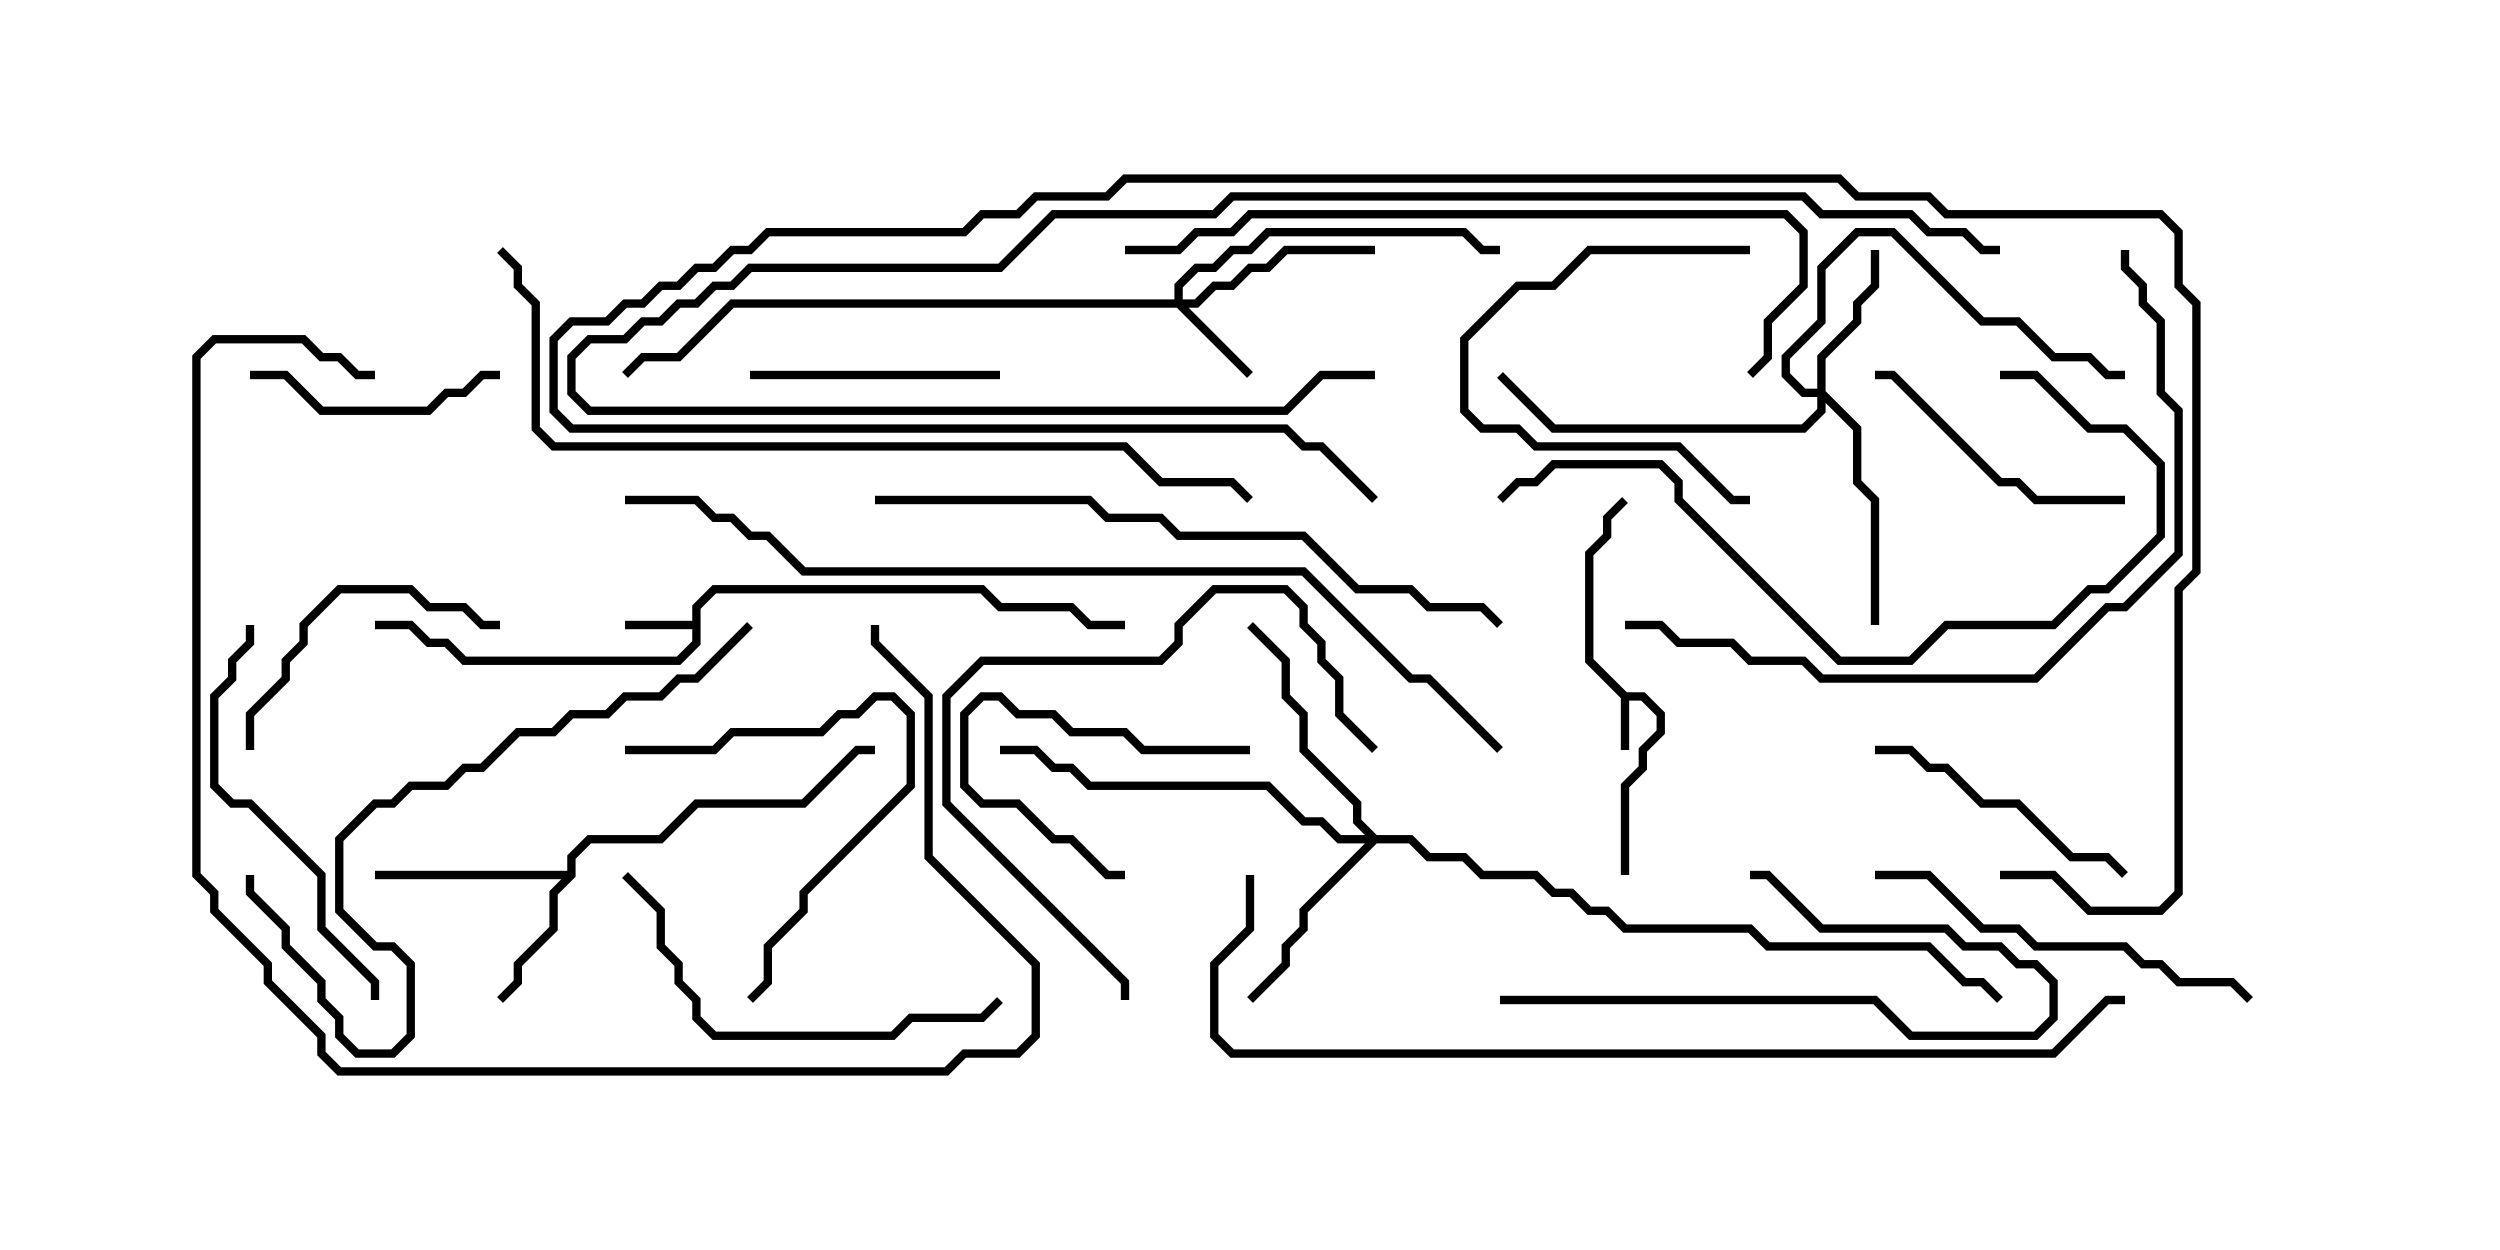 <svg version="1.1" width="30" height="15" xmlns="http://www.w3.org/2000/svg"><path d="M19.521,8.307L19.735,8.307L19.979,8.551L19.979,8.806L19.764,9.021L19.764,9.235L19.55,9.449L19.55,10.5L19.45,10.5L19.45,9.408L19.664,9.194L19.664,8.979L19.879,8.765L19.879,8.592L19.694,8.407L19.55,8.407L19.55,9L19.45,9L19.45,8.378L19.021,7.949L19.021,6.622L19.236,6.408L19.236,6.194L19.465,5.965L19.535,6.035L19.336,6.235L19.336,6.449L19.121,6.664L19.121,7.908z" stroke="none"/><path d="M8.307,7.45L8.307,7.265L8.551,7.021L11.806,7.021L12.021,7.236L12.878,7.236L13.092,7.45L13.5,7.45L13.5,7.55L13.051,7.55L12.836,7.336L11.979,7.336L11.765,7.121L8.592,7.121L8.407,7.306L8.407,7.735L8.164,7.979L5.551,7.979L5.336,7.764L5.122,7.764L4.908,7.55L4.5,7.55L4.5,7.45L4.949,7.45L5.164,7.664L5.378,7.664L5.592,7.879L8.122,7.879L8.307,7.694L8.307,7.55L7.5,7.55L7.5,7.45z" stroke="none"/><path d="M6.807,10.45L6.807,10.265L7.051,10.021L7.908,10.021L8.336,9.593L9.622,9.593L10.265,8.95L10.5,8.95L10.5,9.05L10.306,9.05L9.664,9.693L8.378,9.693L7.949,10.121L7.092,10.121L6.907,10.306L6.907,10.521L6.693,10.735L6.693,11.164L6.264,11.592L6.264,11.806L6.035,12.035L5.965,11.965L6.164,11.765L6.164,11.551L6.593,11.122L6.593,10.694L6.736,10.55L4.5,10.55L4.5,10.45z" stroke="none"/><path d="M14.093,3.593L14.093,3.408L14.336,3.164L14.551,3.164L14.765,2.95L14.979,2.95L15.194,2.736L17.592,2.736L17.806,2.95L18,2.95L18,3.05L17.765,3.05L17.551,2.836L15.235,2.836L15.021,3.05L14.806,3.05L14.592,3.264L14.378,3.264L14.193,3.449L14.193,3.593L14.336,3.593L14.551,3.379L14.765,3.379L14.979,3.164L15.194,3.164L15.408,2.95L16.5,2.95L16.5,3.05L15.449,3.05L15.235,3.264L15.021,3.264L14.806,3.479L14.592,3.479L14.378,3.693L14.264,3.693L15.035,4.465L14.965,4.535L14.122,3.693L8.806,3.693L8.164,4.336L7.735,4.336L7.535,4.535L7.465,4.465L7.694,4.236L8.122,4.236L8.765,3.593z" stroke="none"/><path d="M21.807,4.664L21.807,4.265L22.236,3.836L22.236,3.622L22.45,3.408L22.45,3L22.55,3L22.55,3.449L22.336,3.664L22.336,3.878L21.907,4.306L21.907,4.694L22.336,5.122L22.336,5.765L22.55,5.979L22.55,7.5L22.45,7.5L22.45,6.021L22.236,5.806L22.236,5.164L21.907,4.835L21.907,4.949L21.664,5.193L18.622,5.193L17.965,4.535L18.035,4.465L18.664,5.093L21.622,5.093L21.807,4.908L21.807,4.764L21.622,4.764L21.379,4.521L21.379,4.265L21.807,3.836L21.807,3.194L22.265,2.736L22.735,2.736L23.806,3.807L24.235,3.807L24.664,4.236L25.092,4.236L25.306,4.45L25.5,4.45L25.5,4.55L25.265,4.55L25.051,4.336L24.622,4.336L24.194,3.907L23.765,3.907L22.694,2.836L22.306,2.836L21.907,3.235L21.907,3.878L21.479,4.306L21.479,4.479L21.664,4.664z" stroke="none"/><path d="M16.521,10.021L16.949,10.021L17.164,10.236L17.592,10.236L17.806,10.45L18.449,10.45L18.664,10.664L18.878,10.664L19.092,10.879L19.306,10.879L19.521,11.093L21.021,11.093L21.235,11.307L23.164,11.307L23.592,11.736L23.806,11.736L24.035,11.965L23.965,12.035L23.765,11.836L23.551,11.836L23.122,11.407L21.194,11.407L20.979,11.193L19.479,11.193L19.265,10.979L19.051,10.979L18.836,10.764L18.622,10.764L18.408,10.55L17.765,10.55L17.551,10.336L17.122,10.336L16.908,10.121L16.521,10.121L15.693,10.949L15.693,11.164L15.479,11.378L15.479,11.592L15.035,12.035L14.965,11.965L15.379,11.551L15.379,11.336L15.593,11.122L15.593,10.908L16.379,10.121L16.051,10.121L15.836,9.907L15.622,9.907L15.194,9.479L13.051,9.479L12.836,9.264L12.622,9.264L12.408,9.05L12,9.05L12,8.95L12.449,8.95L12.664,9.164L12.878,9.164L13.092,9.379L15.235,9.379L15.664,9.807L15.878,9.807L16.092,10.021L16.379,10.021L16.236,9.878L16.236,9.664L15.593,9.021L15.593,8.592L15.379,8.378L15.379,7.949L14.965,7.535L15.035,7.465L15.479,7.908L15.479,8.336L15.693,8.551L15.693,8.979L16.336,9.622L16.336,9.836z" stroke="none"/><path d="M15,8.95L15,9.05L13.694,9.05L13.479,8.836L12.836,8.836L12.622,8.621L12.194,8.621L11.979,8.407L11.806,8.407L11.621,8.592L11.621,9.408L11.806,9.593L12.235,9.593L12.664,10.021L12.878,10.021L13.306,10.45L13.5,10.45L13.5,10.55L13.265,10.55L12.836,10.121L12.622,10.121L12.194,9.693L11.765,9.693L11.521,9.449L11.521,8.551L11.765,8.307L12.021,8.307L12.235,8.521L12.664,8.521L12.878,8.736L13.521,8.736L13.735,8.95z" stroke="none"/><path d="M21,2.95L21,3.05L19.092,3.05L18.664,3.479L18.235,3.479L17.621,4.092L17.621,4.908L17.806,5.093L18.235,5.093L18.449,5.307L20.164,5.307L20.806,5.95L21,5.95L21,6.05L20.765,6.05L20.122,5.407L18.408,5.407L18.194,5.193L17.765,5.193L17.521,4.949L17.521,4.051L18.194,3.379L18.622,3.379L19.051,2.95z" stroke="none"/><path d="M12,4.45L12,4.55L9,4.55L9,4.45z" stroke="none"/><path d="M3,4.55L3,4.45L3.449,4.45L3.878,4.879L5.122,4.879L5.336,4.664L5.551,4.664L5.765,4.45L6,4.45L6,4.55L5.806,4.55L5.592,4.764L5.378,4.764L5.164,4.979L3.836,4.979L3.408,4.55z" stroke="none"/><path d="M22.5,9.05L22.5,8.95L22.949,8.95L23.164,9.164L23.378,9.164L23.806,9.593L24.235,9.593L24.878,10.236L25.306,10.236L25.535,10.465L25.465,10.535L25.265,10.336L24.836,10.336L24.194,9.693L23.765,9.693L23.336,9.264L23.122,9.264L22.908,9.05z" stroke="none"/><path d="M3.05,9L2.95,9L2.95,8.551L3.379,8.122L3.379,7.908L3.593,7.694L3.593,7.479L4.051,7.021L4.949,7.021L5.164,7.236L5.592,7.236L5.806,7.45L6,7.45L6,7.55L5.765,7.55L5.551,7.336L5.122,7.336L4.908,7.121L4.092,7.121L3.693,7.521L3.693,7.735L3.479,7.949L3.479,8.164L3.05,8.592z" stroke="none"/><path d="M25.5,5.95L25.5,6.05L24.408,6.05L24.194,5.836L23.979,5.836L22.694,4.55L22.5,4.55L22.5,4.45L22.735,4.45L24.021,5.736L24.235,5.736L24.449,5.95z" stroke="none"/><path d="M18,12.05L18,11.95L22.521,11.95L22.949,12.379L24.408,12.379L24.593,12.194L24.593,11.806L24.408,11.621L24.194,11.621L23.979,11.407L23.551,11.407L23.336,11.193L21.836,11.193L21.194,10.55L21,10.55L21,10.45L21.235,10.45L21.878,11.093L23.378,11.093L23.592,11.307L24.021,11.307L24.235,11.521L24.449,11.521L24.693,11.765L24.693,12.235L24.449,12.479L22.908,12.479L22.479,12.05z" stroke="none"/><path d="M7.5,9.05L7.5,8.95L8.551,8.95L8.765,8.736L9.836,8.736L10.051,8.521L10.265,8.521L10.479,8.307L10.735,8.307L10.979,8.551L10.979,9.449L9.693,10.735L9.693,10.949L9.264,11.378L9.264,11.806L9.035,12.035L8.965,11.965L9.164,11.765L9.164,11.336L9.593,10.908L9.593,10.694L10.879,9.408L10.879,8.592L10.694,8.407L10.521,8.407L10.306,8.621L10.092,8.621L9.878,8.836L8.806,8.836L8.592,9.05z" stroke="none"/><path d="M16.535,8.965L16.465,9.035L16.021,8.592L16.021,8.164L15.807,7.949L15.807,7.735L15.593,7.521L15.593,7.306L15.408,7.121L14.592,7.121L14.193,7.521L14.193,7.735L13.949,7.979L11.806,7.979L11.407,8.378L11.407,9.622L13.55,11.765L13.55,12L13.45,12L13.45,11.806L11.307,9.664L11.307,8.336L11.765,7.879L13.908,7.879L14.093,7.694L14.093,7.479L14.551,7.021L15.449,7.021L15.693,7.265L15.693,7.479L15.907,7.694L15.907,7.908L16.121,8.122L16.121,8.551z" stroke="none"/><path d="M22.5,10.55L22.5,10.45L23.164,10.45L23.806,11.093L24.235,11.093L24.449,11.307L25.521,11.307L25.735,11.521L25.949,11.521L26.164,11.736L26.806,11.736L27.035,11.965L26.965,12.035L26.765,11.836L26.122,11.836L25.908,11.621L25.694,11.621L25.479,11.407L24.408,11.407L24.194,11.193L23.765,11.193L23.122,10.55z" stroke="none"/><path d="M4.55,12L4.45,12L4.45,11.806L3.807,11.164L3.807,10.521L2.979,9.693L2.765,9.693L2.521,9.449L2.521,8.336L2.736,8.122L2.736,7.908L2.95,7.694L2.95,7.5L3.05,7.5L3.05,7.735L2.836,7.949L2.836,8.164L2.621,8.378L2.621,9.408L2.806,9.593L3.021,9.593L3.907,10.479L3.907,11.122L4.55,11.765z" stroke="none"/><path d="M7.465,10.535L7.535,10.465L7.979,10.908L7.979,11.336L8.193,11.551L8.193,11.765L8.407,11.979L8.407,12.194L8.592,12.379L10.694,12.379L10.908,12.164L11.765,12.164L11.965,11.965L12.035,12.035L11.806,12.264L10.949,12.264L10.735,12.479L8.551,12.479L8.307,12.235L8.307,12.021L8.093,11.806L8.093,11.592L7.879,11.378L7.879,10.949z" stroke="none"/><path d="M24,4.55L24,4.45L24.449,4.45L25.092,5.093L25.521,5.093L25.979,5.551L25.979,6.449L25.306,7.121L25.092,7.121L24.664,7.55L23.378,7.55L22.949,7.979L22.051,7.979L20.093,6.021L20.093,5.806L19.908,5.621L18.664,5.621L18.449,5.836L18.235,5.836L18.035,6.035L17.965,5.965L18.194,5.736L18.408,5.736L18.622,5.521L19.949,5.521L20.193,5.765L20.193,5.979L22.092,7.879L22.908,7.879L23.336,7.45L24.622,7.45L25.051,7.021L25.265,7.021L25.879,6.408L25.879,5.592L25.479,5.193L25.051,5.193L24.408,4.55z" stroke="none"/><path d="M8.965,7.465L9.035,7.535L8.378,8.193L8.164,8.193L7.949,8.407L7.521,8.407L7.306,8.621L6.878,8.621L6.664,8.836L6.235,8.836L5.806,9.264L5.592,9.264L5.378,9.479L4.949,9.479L4.735,9.693L4.521,9.693L4.121,10.092L4.121,10.908L4.521,11.307L4.735,11.307L4.979,11.551L4.979,12.449L4.735,12.693L4.265,12.693L4.021,12.449L4.021,12.235L3.807,12.021L3.807,11.806L3.379,11.378L3.379,11.164L2.95,10.735L2.95,10.5L3.05,10.5L3.05,10.694L3.479,11.122L3.479,11.336L3.907,11.765L3.907,11.979L4.121,12.194L4.121,12.408L4.306,12.593L4.694,12.593L4.879,12.408L4.879,11.592L4.694,11.407L4.479,11.407L4.021,10.949L4.021,10.051L4.479,9.593L4.694,9.593L4.908,9.379L5.336,9.379L5.551,9.164L5.765,9.164L6.194,8.736L6.622,8.736L6.836,8.521L7.265,8.521L7.479,8.307L7.908,8.307L8.122,8.093L8.336,8.093z" stroke="none"/><path d="M4.5,4.45L4.5,4.55L4.265,4.55L4.051,4.336L3.836,4.336L3.622,4.121L2.592,4.121L2.407,4.306L2.407,10.479L2.621,10.694L2.621,10.908L3.264,11.551L3.264,11.765L3.907,12.408L3.907,12.622L4.092,12.807L11.336,12.807L11.551,12.593L12.194,12.593L12.379,12.408L12.379,11.592L11.093,10.306L11.093,8.378L10.45,7.735L10.45,7.5L10.55,7.5L10.55,7.694L11.193,8.336L11.193,10.265L12.479,11.551L12.479,12.449L12.235,12.693L11.592,12.693L11.378,12.907L4.051,12.907L3.807,12.664L3.807,12.449L3.164,11.806L3.164,11.592L2.521,10.949L2.521,10.735L2.307,10.521L2.307,4.265L2.551,4.021L3.664,4.021L3.878,4.236L4.092,4.236L4.306,4.45z" stroke="none"/><path d="M19.5,7.55L19.5,7.45L19.949,7.45L20.164,7.664L20.806,7.664L21.021,7.879L21.664,7.879L21.878,8.093L24.408,8.093L25.265,7.236L25.479,7.236L26.093,6.622L26.093,4.949L25.879,4.735L25.879,3.878L25.664,3.664L25.664,3.449L25.45,3.235L25.45,3L25.55,3L25.55,3.194L25.764,3.408L25.764,3.622L25.979,3.836L25.979,4.694L26.193,4.908L26.193,6.664L25.521,7.336L25.306,7.336L24.449,8.193L21.836,8.193L21.622,7.979L20.979,7.979L20.765,7.764L20.122,7.764L19.908,7.55z" stroke="none"/><path d="M13.5,3.05L13.5,2.95L14.122,2.95L14.336,2.736L14.765,2.736L14.979,2.521L21.449,2.521L21.693,2.765L21.693,3.449L21.264,3.878L21.264,4.306L21.035,4.535L20.965,4.465L21.164,4.265L21.164,3.836L21.593,3.408L21.593,2.806L21.408,2.621L15.021,2.621L14.806,2.836L14.378,2.836L14.164,3.05z" stroke="none"/><path d="M16.5,4.45L16.5,4.55L15.878,4.55L15.449,4.979L7.051,4.979L6.807,4.735L6.807,4.265L7.051,4.021L7.479,4.021L7.694,3.807L7.908,3.807L8.122,3.593L8.336,3.593L8.551,3.379L8.765,3.379L8.979,3.164L11.979,3.164L12.622,2.521L14.551,2.521L14.765,2.307L21.664,2.307L21.878,2.521L22.949,2.521L23.164,2.736L23.592,2.736L23.806,2.95L24,2.95L24,3.05L23.765,3.05L23.551,2.836L23.122,2.836L22.908,2.621L21.836,2.621L21.622,2.407L14.806,2.407L14.592,2.621L12.664,2.621L12.021,3.264L9.021,3.264L8.806,3.479L8.592,3.479L8.378,3.693L8.164,3.693L7.949,3.907L7.735,3.907L7.521,4.121L7.092,4.121L6.907,4.306L6.907,4.694L7.092,4.879L15.408,4.879L15.836,4.45z" stroke="none"/><path d="M10.5,6.05L10.5,5.95L13.092,5.95L13.306,6.164L13.949,6.164L14.164,6.379L15.664,6.379L16.306,7.021L16.949,7.021L17.164,7.236L17.806,7.236L18.035,7.465L17.965,7.535L17.765,7.336L17.122,7.336L16.908,7.121L16.265,7.121L15.622,6.479L14.122,6.479L13.908,6.264L13.265,6.264L13.051,6.05z" stroke="none"/><path d="M24,10.55L24,10.45L24.664,10.45L25.092,10.879L25.908,10.879L26.093,10.694L26.093,7.051L26.307,6.836L26.307,3.664L26.093,3.449L26.093,2.806L25.908,2.621L23.336,2.621L23.122,2.407L22.265,2.407L22.051,2.193L13.521,2.193L13.306,2.407L12.449,2.407L12.235,2.621L11.806,2.621L11.592,2.836L9.235,2.836L9.021,3.05L8.806,3.05L8.592,3.264L8.378,3.264L8.164,3.479L7.949,3.479L7.735,3.693L7.521,3.693L7.306,3.907L6.878,3.907L6.693,4.092L6.693,4.908L6.878,5.093L15.449,5.093L15.664,5.307L15.878,5.307L16.535,5.965L16.465,6.035L15.836,5.407L15.622,5.407L15.408,5.193L6.836,5.193L6.593,4.949L6.593,4.051L6.836,3.807L7.265,3.807L7.479,3.593L7.694,3.593L7.908,3.379L8.122,3.379L8.336,3.164L8.551,3.164L8.765,2.95L8.979,2.95L9.194,2.736L11.551,2.736L11.765,2.521L12.194,2.521L12.408,2.307L13.265,2.307L13.479,2.093L22.092,2.093L22.306,2.307L23.164,2.307L23.378,2.521L25.949,2.521L26.193,2.765L26.193,3.408L26.407,3.622L26.407,6.878L26.193,7.092L26.193,10.735L25.949,10.979L25.051,10.979L24.622,10.55z" stroke="none"/><path d="M5.965,3.035L6.035,2.965L6.264,3.194L6.264,3.408L6.479,3.622L6.479,5.122L6.664,5.307L13.521,5.307L13.949,5.736L14.806,5.736L15.035,5.965L14.965,6.035L14.765,5.836L13.908,5.836L13.479,5.407L6.622,5.407L6.379,5.164L6.379,3.664L6.164,3.449L6.164,3.235z" stroke="none"/><path d="M14.95,10.5L15.05,10.5L15.05,11.164L14.621,11.592L14.621,12.408L14.806,12.593L24.622,12.593L25.265,11.95L25.5,11.95L25.5,12.05L25.306,12.05L24.664,12.693L14.765,12.693L14.521,12.449L14.521,11.551L14.95,11.122z" stroke="none"/><path d="M18.035,8.965L17.965,9.035L17.122,8.193L16.908,8.193L15.622,6.907L9.622,6.907L9.194,6.479L8.979,6.479L8.765,6.264L8.551,6.264L8.336,6.05L7.5,6.05L7.5,5.95L8.378,5.95L8.592,6.164L8.806,6.164L9.021,6.379L9.235,6.379L9.664,6.807L15.664,6.807L16.949,8.093L17.164,8.093z" stroke="none"/></svg>